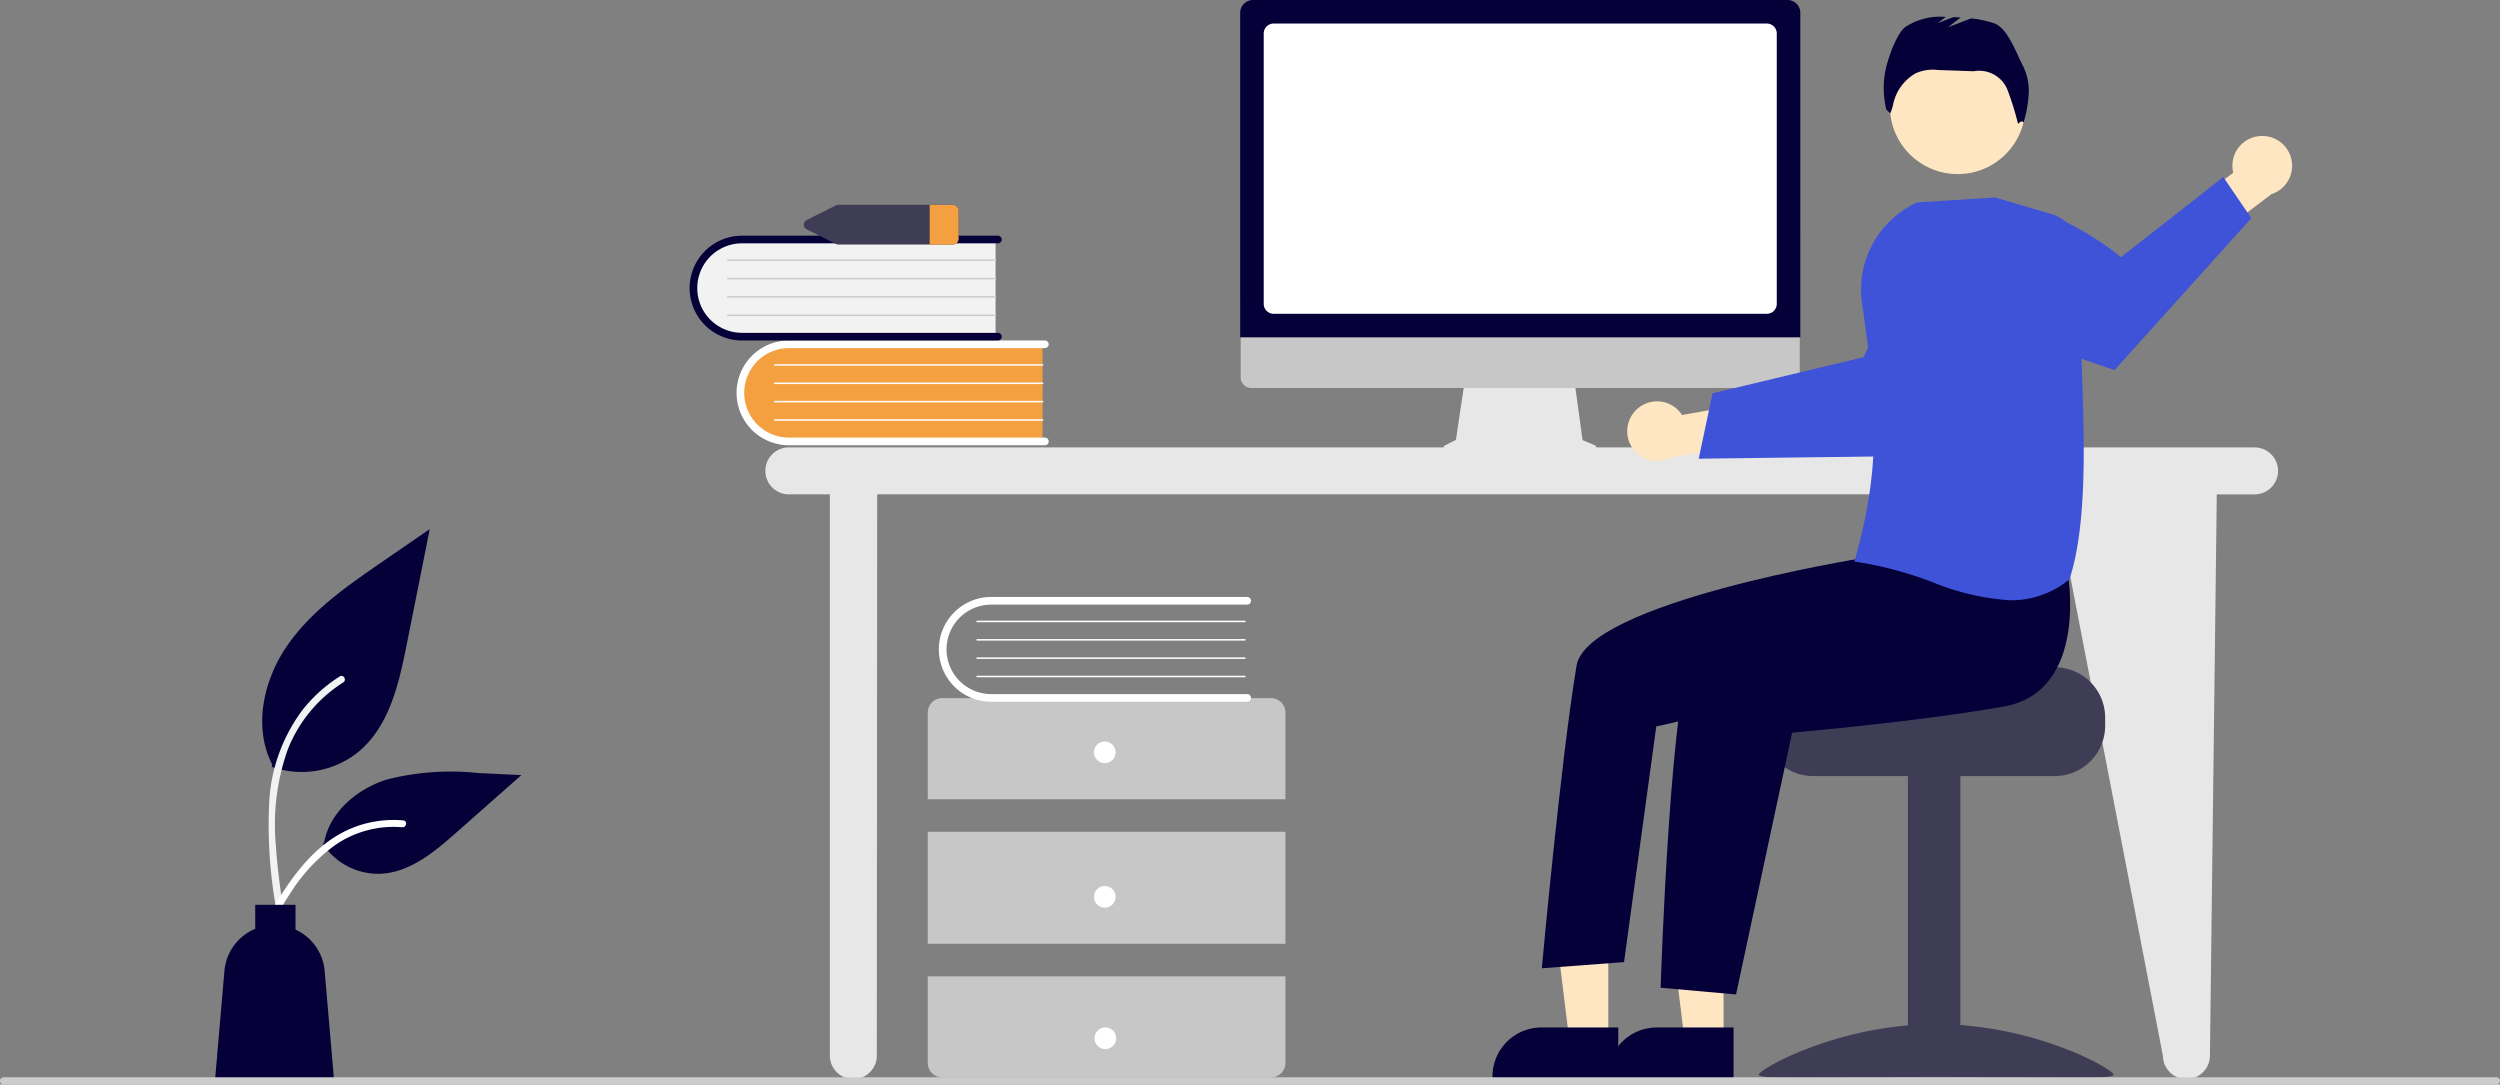 <svg id="img-banner-counsellor" xmlns="http://www.w3.org/2000/svg" width="200" height="86.761" viewBox="0 0 200 86.761">
  <rect x="0" y="0" width="200" height="86.761" fill="#808080" stroke="none"/>
  <path id="Path_2808" data-name="Path 2808" d="M529.163,412.839H411.822a1.879,1.879,0,0,0,0,3.757h3.324v44.942a1.879,1.879,0,0,0,3.757,0l.029-44.942H513.11l8.684,44.942a1.879,1.879,0,0,0,3.757,0L526.1,416.6h3.066a1.879,1.879,0,0,0,0-3.757Z" transform="translate(-348.757 -377.048)" fill="#e7e7e7"/>
  <path id="Path_2809" data-name="Path 2809" d="M425.024,371.841V379.8H405.093a3.98,3.98,0,1,1-.277-7.955h.277Z" transform="translate(-341.62 -344.42)" fill="#f5a040"/>
  <path id="Path_2810" data-name="Path 2810" d="M423.844,379.029a.306.306,0,0,1-.306.306h-20.47a4.192,4.192,0,1,1,0-8.384h20.47a.306.306,0,1,1,0,.612h-20.47a3.58,3.58,0,0,0,0,7.16h20.47A.306.306,0,0,1,423.844,379.029Z" transform="translate(-339.95 -343.714)" fill="#fff"/>
  <path id="Path_2811" data-name="Path 2811" d="M435.037,380.363H413.618a.061.061,0,0,1,0-.122h21.42a.061.061,0,0,1,0,.122Z" transform="translate(-351.632 -351.107)" fill="#fff"/>
  <path id="Path_2812" data-name="Path 2812" d="M435.037,387.555H413.618a.061.061,0,0,1,0-.122h21.42a.061.061,0,0,1,0,.122Z" transform="translate(-351.632 -356.83)" fill="#fff"/>
  <path id="Path_2813" data-name="Path 2813" d="M435.037,394.746H413.618a.061.061,0,0,1,0-.122h21.42a.061.061,0,0,1,0,.122Z" transform="translate(-351.632 -362.553)" fill="#fff"/>
  <path id="Path_2814" data-name="Path 2814" d="M435.037,401.938H413.618a.061.061,0,1,1,0-.122h21.42a.061.061,0,0,1,0,.122Z" transform="translate(-351.632 -368.275)" fill="#fff"/>
  <path id="Path_2815" data-name="Path 2815" d="M406.626,330.8v7.955H386.7a3.98,3.98,0,1,1-.277-7.955h20.208Z" transform="translate(-326.979 -311.761)" fill="#f2f2f2"/>
  <path id="Path_2816" data-name="Path 2816" d="M405.447,337.988a.306.306,0,0,1-.306.306h-20.47a4.192,4.192,0,0,1,0-8.384h20.47a.306.306,0,1,1,0,.612h-20.47a3.58,3.58,0,1,0,0,7.16h20.47A.306.306,0,0,1,405.447,337.988Z" transform="translate(-325.31 -311.055)" fill="#050038"/>
  <path id="Path_2817" data-name="Path 2817" d="M416.639,339.322H395.221a.061.061,0,1,1,0-.122h21.42a.061.061,0,1,1,0,.122Z" transform="translate(-336.992 -318.447)" fill="#ccc"/>
  <path id="Path_2818" data-name="Path 2818" d="M416.639,346.514H395.221a.061.061,0,1,1,0-.122h21.42a.061.061,0,1,1,0,.122Z" transform="translate(-336.992 -324.17)" fill="#ccc"/>
  <path id="Path_2819" data-name="Path 2819" d="M416.639,353.7H395.221a.061.061,0,1,1,0-.122h21.42a.061.061,0,1,1,0,.122Z" transform="translate(-336.992 -329.893)" fill="#ccc"/>
  <path id="Path_2820" data-name="Path 2820" d="M416.639,360.9H395.221a.061.061,0,1,1,0-.122h21.42a.061.061,0,1,1,0,.122Z" transform="translate(-336.992 -335.616)" fill="#ccc"/>
  <path id="Path_2821" data-name="Path 2821" d="M502.38,519.15v-6.936a1.156,1.156,0,0,0-1.156-1.156h-26.3a1.156,1.156,0,0,0-1.156,1.156v6.936Z" transform="translate(-399.547 -455.208)" fill="#c7c7c7"/>
  <rect id="Rectangle_447" data-name="Rectangle 447" width="28.613" height="8.96" transform="translate(74.221 66.543)" fill="#c7c7c7"/>
  <path id="Path_2822" data-name="Path 2822" d="M473.768,620.029v6.936a1.156,1.156,0,0,0,1.156,1.156h26.3a1.156,1.156,0,0,0,1.156-1.156v-6.936Z" transform="translate(-399.547 -541.925)" fill="#c7c7c7"/>
  <circle id="Ellipse_479" data-name="Ellipse 479" cx="0.867" cy="0.867" r="0.867" transform="translate(87.515 59.318)" fill="#fff"/>
  <circle id="Ellipse_480" data-name="Ellipse 480" cx="0.867" cy="0.867" r="0.867" transform="translate(87.515 70.879)" fill="#fff"/>
  <circle id="Ellipse_481" data-name="Ellipse 481" cx="0.867" cy="0.867" r="0.867" transform="translate(87.562 82.195)" fill="#fff"/>
  <path id="Path_2824" data-name="Path 2824" d="M503.086,479.509a.306.306,0,0,1-.306.306H482.31a4.192,4.192,0,0,1-.005-8.384H502.78a.306.306,0,1,1,0,.612H482.31a3.58,3.58,0,0,0,0,7.16h20.47A.306.306,0,0,1,503.086,479.509Z" transform="translate(-403.007 -423.674)" fill="#fff"/>
  <path id="Path_2825" data-name="Path 2825" d="M514.289,480.843H492.87a.061.061,0,0,1,0-.122h21.42a.061.061,0,0,1,0,.122Z" transform="translate(-414.699 -431.066)" fill="#fff"/>
  <path id="Path_2826" data-name="Path 2826" d="M514.289,488.035H492.87a.061.061,0,1,1,0-.122h21.42a.061.061,0,0,1,0,.122Z" transform="translate(-414.699 -436.789)" fill="#fff"/>
  <path id="Path_2827" data-name="Path 2827" d="M514.289,495.226H492.87a.061.061,0,1,1,0-.122h21.42a.061.061,0,0,1,0,.122Z" transform="translate(-414.699 -442.512)" fill="#fff"/>
  <path id="Path_2828" data-name="Path 2828" d="M514.289,502.418H492.87a.061.061,0,1,1,0-.122h21.42a.061.061,0,0,1,0,.122Z" transform="translate(-414.699 -448.235)" fill="#fff"/>
  <path id="Path_2829" data-name="Path 2829" d="M437.092,317.811h-9.081a.561.561,0,0,0-.249.058l-2.292,1.147a.418.418,0,0,0,0,.769l2.292,1.147a.561.561,0,0,0,.249.058h9.081a.477.477,0,0,0,.5-.442v-2.3a.477.477,0,0,0-.5-.442Z" transform="translate(-360.911 -301.426)" fill="#3f3d56"/>
  <path id="Path_2830" data-name="Path 2830" d="M476.821,318.253v2.3a.477.477,0,0,1-.5.442h-1.809v-3.179h1.809a.477.477,0,0,1,.5.442Z" transform="translate(-400.137 -301.426)" fill="#f5a040"/>
  <path id="Path_2831" data-name="Path 2831" d="M213.814,463.873a7.217,7.217,0,0,0,6.969-1.228c2.441-2.049,3.206-5.424,3.829-8.55l1.842-9.244-3.856,2.655c-2.773,1.909-5.609,3.88-7.529,6.646s-2.758,6.541-1.215,9.534" transform="translate(-192.076 -402.523)" fill="#050038"/>
  <path id="Path_2832" data-name="Path 2832" d="M216.026,520.83a37.314,37.314,0,0,1-.518-8.6,13.519,13.519,0,0,1,2.607-7.088,11.79,11.79,0,0,1,3.025-2.741c.3-.191.581.288.28.479a11.209,11.209,0,0,0-4.434,5.35,17.967,17.967,0,0,0-.954,7.74c.1,1.577.314,3.144.529,4.709a.287.287,0,0,1-.194.341.279.279,0,0,1-.341-.19Z" transform="translate(-193.958 -448.287)" fill="#f2f2f2"/>
  <path id="Path_2833" data-name="Path 2833" d="M236.8,545.751a5.313,5.313,0,0,0,4.629,2.389c2.343-.111,4.3-1.747,6.055-3.3l5.2-4.593-3.443-.165a20.678,20.678,0,0,0-7.373.534c-2.358.763-4.533,2.6-4.964,5.041" transform="translate(-210.975 -478.239)" fill="#050038"/>
  <path id="Path_2834" data-name="Path 2834" d="M212.852,567.373c1.879-3.324,4.057-7.018,7.951-8.2a8.874,8.874,0,0,1,3.344-.345c.355.031.266.578-.088.547a8.243,8.243,0,0,0-5.337,1.412,13.87,13.87,0,0,0-3.668,3.958c-.607.925-1.152,1.889-1.7,2.852C213.184,567.907,212.676,567.685,212.852,567.373Z" transform="translate(-191.887 -493.196)" fill="#fff"/>
  <path id="Path_2835" data-name="Path 2835" d="M195.3,597.315a4.023,4.023,0,0,1,2.465-3.369v-1.922h3.223v1.982a4.021,4.021,0,0,1,2.331,3.309l.758,8.81h-9.535Z" transform="translate(-177.347 -519.639)" fill="#050038"/>
  <path id="Path_2836" data-name="Path 2836" d="M687.984,391.653l-.959-.4-.658-4.806h-8.759l-.713,4.787-.858.429a.2.2,0,0,0,.091.386H687.9a.2.2,0,0,0,.079-.391Z" transform="translate(-560.42 -356.042)" fill="#e7e7e7"/>
  <path id="Path_2837" data-name="Path 2837" d="M640.219,362.611H597.193a.852.852,0,0,1-.85-.852v-6.067H641.07v6.067A.852.852,0,0,1,640.219,362.611Z" transform="translate(-497.089 -331.57)" fill="#c7c7c7"/>
  <path id="Path_2838" data-name="Path 2838" d="M640.961,264.57H596.15V238.61a1.029,1.029,0,0,1,1.028-1.028h42.756a1.029,1.029,0,0,1,1.028,1.028Z" transform="translate(-496.936 -237.582)" fill="#050038"/>
  <path id="Path_2839" data-name="Path 2839" d="M645.627,270.027H606.168a.793.793,0,0,1-.792-.792V247.6a.793.793,0,0,1,.792-.792h39.459a.793.793,0,0,1,.792.792v21.635a.793.793,0,0,1-.792.792Z" transform="translate(-504.278 -244.924)" fill="#fff"/>
  <path id="Path_2840" data-name="Path 2840" d="M748.547,395.433a2.372,2.372,0,0,1,3.608.464l5.337-.949,1.368,3.1-7.556,1.234a2.385,2.385,0,0,1-2.757-3.852Z" transform="translate(-617.591 -362.695)" fill="#fee6c2"/>
  <path id="Path_2841" data-name="Path 2841" d="M775.776,355.9l5.564-.069.7-.01,11.321-.143s3.074-2.933,5.751-5.952l-.375-2.714a11.087,11.087,0,0,0-3.718-6.865c-3.834,2.562-6.057,7.633-6.057,7.633l-7.019,1.679-.7.168-4.361,1.042Z" transform="translate(-639.879 -319.205)" fill="#3f53d9"/>
  <path id="Path_2842" data-name="Path 2842" d="M824.242,498.962H813.856c0,.445-11.354.806-11.354.806a4.145,4.145,0,0,0-.68.645,4,4,0,0,0-.935,2.58v.645a4.033,4.033,0,0,0,4.031,4.031h19.325a4.035,4.035,0,0,0,4.031-4.031v-.645a4.037,4.037,0,0,0-4.032-4.031Z" transform="translate(-659.861 -445.582)" fill="#3f3d56"/>
  <rect id="Rectangle_448" data-name="Rectangle 448" width="4.192" height="24.198" transform="translate(152.636 61.926)" fill="#3f3d56"/>
  <path id="Path_2843" data-name="Path 2843" d="M799.312,642.819c0,.453,6.353.175,14.189.175s14.189.278,14.189-.175-6.353-4.045-14.189-4.045S799.312,642.366,799.312,642.819Z" transform="translate(-658.608 -556.842)" fill="#3f3d56"/>
  <path id="Path_2844" data-name="Path 2844" d="M657.244,360.566h-3.12l-1.484-12.035h4.6Z" transform="translate(-519.357 -277.353)" fill="#fee6c2"/>
  <path id="Path_2845" data-name="Path 2845" d="M750.217,644.1h-10.06v-.127a3.916,3.916,0,0,1,3.916-3.916h6.145Z" transform="translate(-611.533 -557.859)" fill="#050038"/>
  <path id="Path_2846" data-name="Path 2846" d="M612.089,360.566h-3.12l-1.484-12.035h4.6Z" transform="translate(-483.423 -277.353)" fill="#fee6c2"/>
  <path id="Path_2847" data-name="Path 2847" d="M705.062,644.1H695v-.127a3.916,3.916,0,0,1,3.915-3.916h6.145Z" transform="translate(-575.6 -557.86)" fill="#050038"/>
  <circle id="Ellipse_482" data-name="Ellipse 482" cx="5.425" cy="5.425" r="5.425" transform="translate(151.19 3.078)" fill="#fee6c2"/>
  <path id="Path_2848" data-name="Path 2848" d="M793.382,454.518s1.82,9.625-5.1,10.851-16.923,2.087-16.923,2.087l-4.49,20.946-6.032-.538s.8-25.215,2.775-27.187,14.441-7.879,14.441-7.879Z" transform="translate(-627.987 -408.845)" fill="#050038"/>
  <path id="Path_2849" data-name="Path 2849" d="M742.843,441.471l-3.029,3.039s-21.871,3.523-22.715,8.574c-1.274,7.626-2.778,24.211-2.778,24.211l6.576-.493,2.579-18.852L734,455.557l11.97-6.523Z" transform="translate(-590.974 -399.833)" fill="#050038"/>
  <path id="Path_2850" data-name="Path 2850" d="M859.408,248.132c-.535-1.01-1.216-3.024-2.3-3.4a8.6,8.6,0,0,0-1.85-.394l-1.837.707,1-.778q-.292-.017-.584-.028l-1.24.477.634-.493a5.064,5.064,0,0,0-3.244.812c-.763.6-1.52,2.872-1.642,3.835a7.333,7.333,0,0,0,.135,2.763l.314.3a3.843,3.843,0,0,0,.246-.784,3.713,3.713,0,0,1,1.777-2.411l.017-.01a3.331,3.331,0,0,1,1.769-.261l2.868.1a2.441,2.441,0,0,1,2.759,1.643,24.115,24.115,0,0,1,.79,2.574s.3-.384.437-.1a9.875,9.875,0,0,0,.411-2.294,4.493,4.493,0,0,0-.463-2.263Z" transform="translate(-697.573 -242.867)" fill="#050038"/>
  <path id="Path_2851" data-name="Path 2851" d="M970.329,290.859a2.372,2.372,0,0,0-2.147,2.936l-4.363,3.218,1.309,3.128,6.1-4.631a2.385,2.385,0,0,0-.9-4.651Z" transform="translate(-789.52 -279.974)" fill="#fee6c2"/>
  <path id="Path_2852" data-name="Path 2852" d="M904.292,310.221l-10.936,12.146s-5.23-1.674-9.275-3.489l-1.817-5.581a11.1,11.1,0,0,1-.531-4.016c5.607-1.492,12.129,4.06,12.129,4.06l8.186-6.412Z" transform="translate(-724.185 -292.766)" fill="#3f53d9"/>
  <path id="Path_2853" data-name="Path 2853" d="M842.992,345.706a29.607,29.607,0,0,0-6.145-1.633l-.094-.011.026-.09c2.253-7.91,1.691-12.969.587-20.57a7.677,7.677,0,0,1,4.4-8.067l.013-.006,6.215-.395h.014l4.52,1.329a3.1,3.1,0,0,1,2.219,3.029c-.049,2.5.055,5.29.165,8.245.247,6.628.5,13.482-.946,17.929l-.008.023-.019.015a7.371,7.371,0,0,1-4.714,1.656A19.791,19.791,0,0,1,842.992,345.706Z" transform="translate(-688.404 -299.136)" fill="#3f53d9"/>
  <path id="Path_2854" data-name="Path 2854" d="M310.048,660.166H110.626a.289.289,0,0,1,0-.578H310.048a.289.289,0,0,1,0,.578Z" transform="translate(-110.337 -573.405)" fill="#ccc"/>
</svg>

